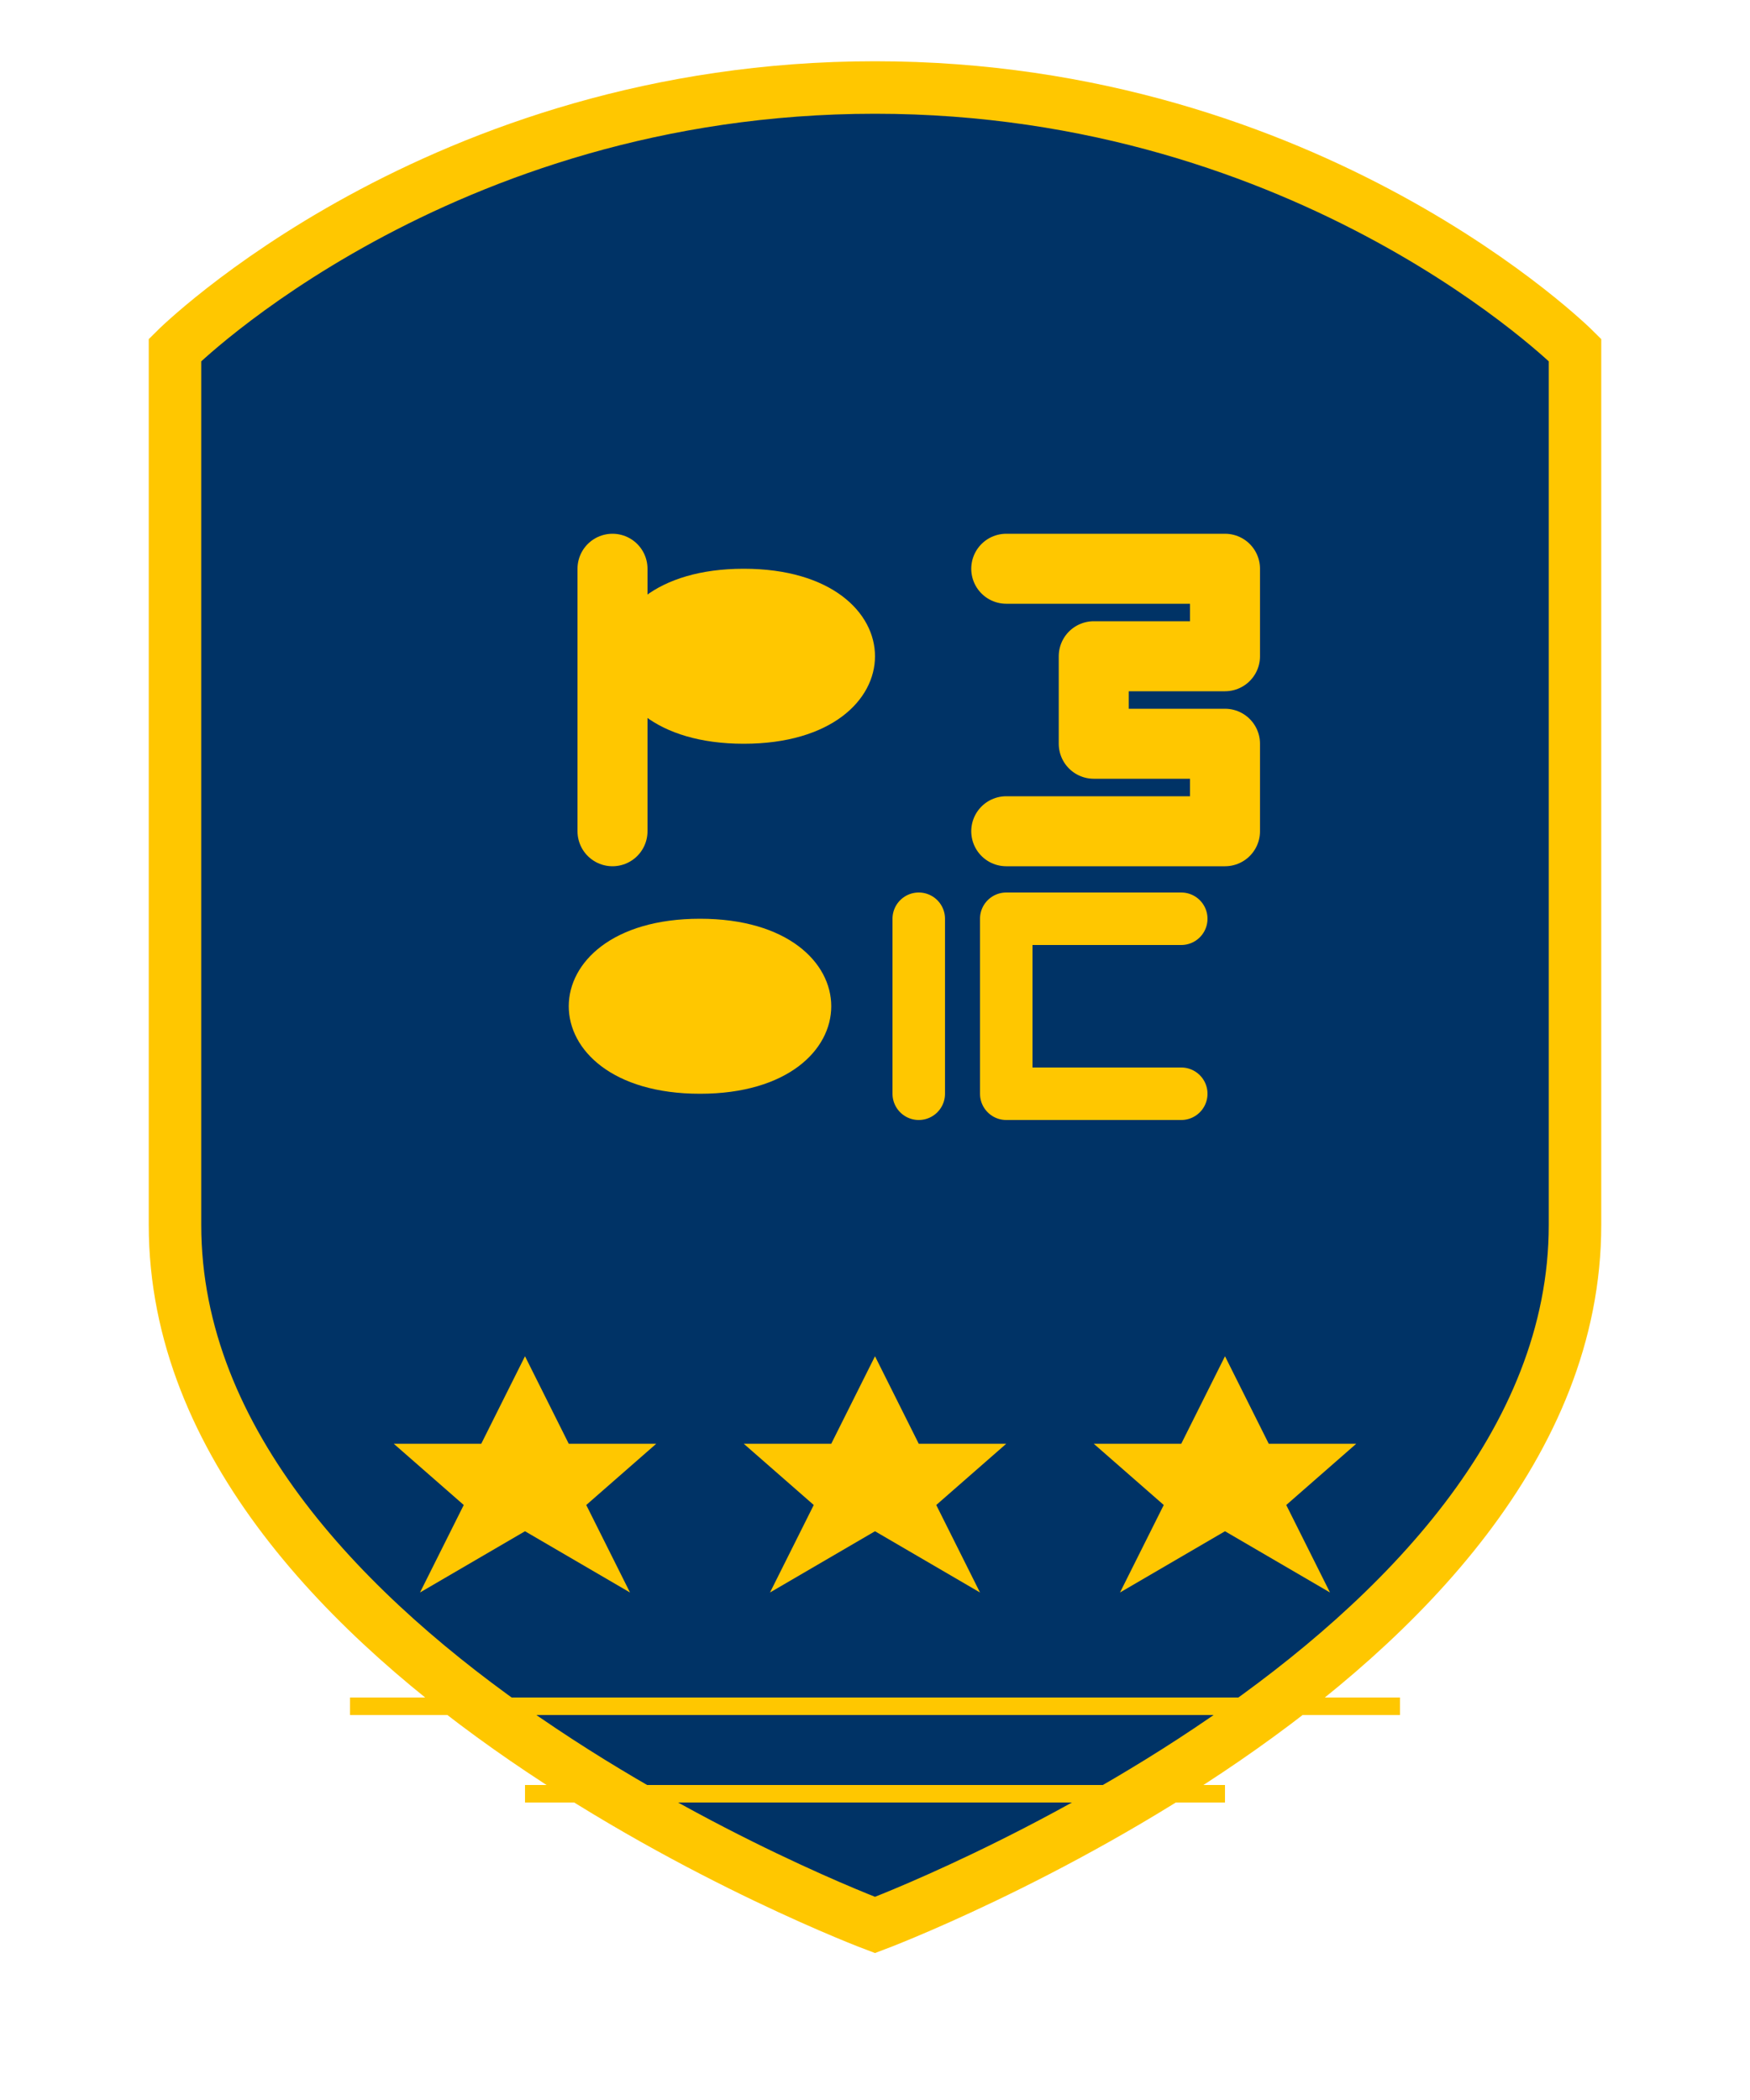 <?xml version="1.0" encoding="UTF-8"?>
<svg xmlns="http://www.w3.org/2000/svg" width="200" height="240" viewBox="0 0 200 240" fill="none">
  <!-- Escudo -->
  <path d="M100 10C150 10 180 40 180 40V140C180 190 100 220 100 220C100 220 20 190 20 140V40C20 40 50 10 100 10Z" fill="#003366" stroke="#FFC700" stroke-width="6"/>
  
  <!-- Número 20 -->
  <path d="M70 75C70 70 75 65 85 65C95 65 100 70 100 75C100 80 95 85 85 85C75 85 70 80 70 75Z" fill="#FFC700"/>
  <path d="M70 95V65" stroke="#FFC700" stroke-width="8" stroke-linecap="round"/>
  <path d="M115 65H140V75H125V85H140V95H115" stroke="#FFC700" stroke-width="8" stroke-linecap="round" stroke-linejoin="round"/>
  
  <!-- CIPM -->
  <path d="M65 115C65 110 70 105 80 105C90 105 95 110 95 115C95 120 90 125 80 125C70 125 65 120 65 115Z" fill="#FFC700"/>
  <path d="M105 105V125" stroke="#FFC700" stroke-width="6" stroke-linecap="round"/>
  <path d="M115 105V125M115 105H135M115 125H135" stroke="#FFC700" stroke-width="6" stroke-linecap="round" stroke-linejoin="round"/>
  
  <!-- Estrelas -->
  <path d="M60 155L65 165H75L67 172L72 182L60 175L48 182L53 172L45 165H55L60 155Z" fill="#FFC700"/>
  <path d="M100 155L105 165H115L107 172L112 182L100 175L88 182L93 172L85 165H95L100 155Z" fill="#FFC700"/>
  <path d="M140 155L145 165H155L147 172L152 182L140 175L128 182L133 172L125 165H135L140 155Z" fill="#FFC700"/>
  
  <!-- Texto -->
  <path d="M40 195H160" stroke="#FFC700" stroke-width="2"/>
  <path d="M60 205H140" stroke="#FFC700" stroke-width="2"/>
</svg>